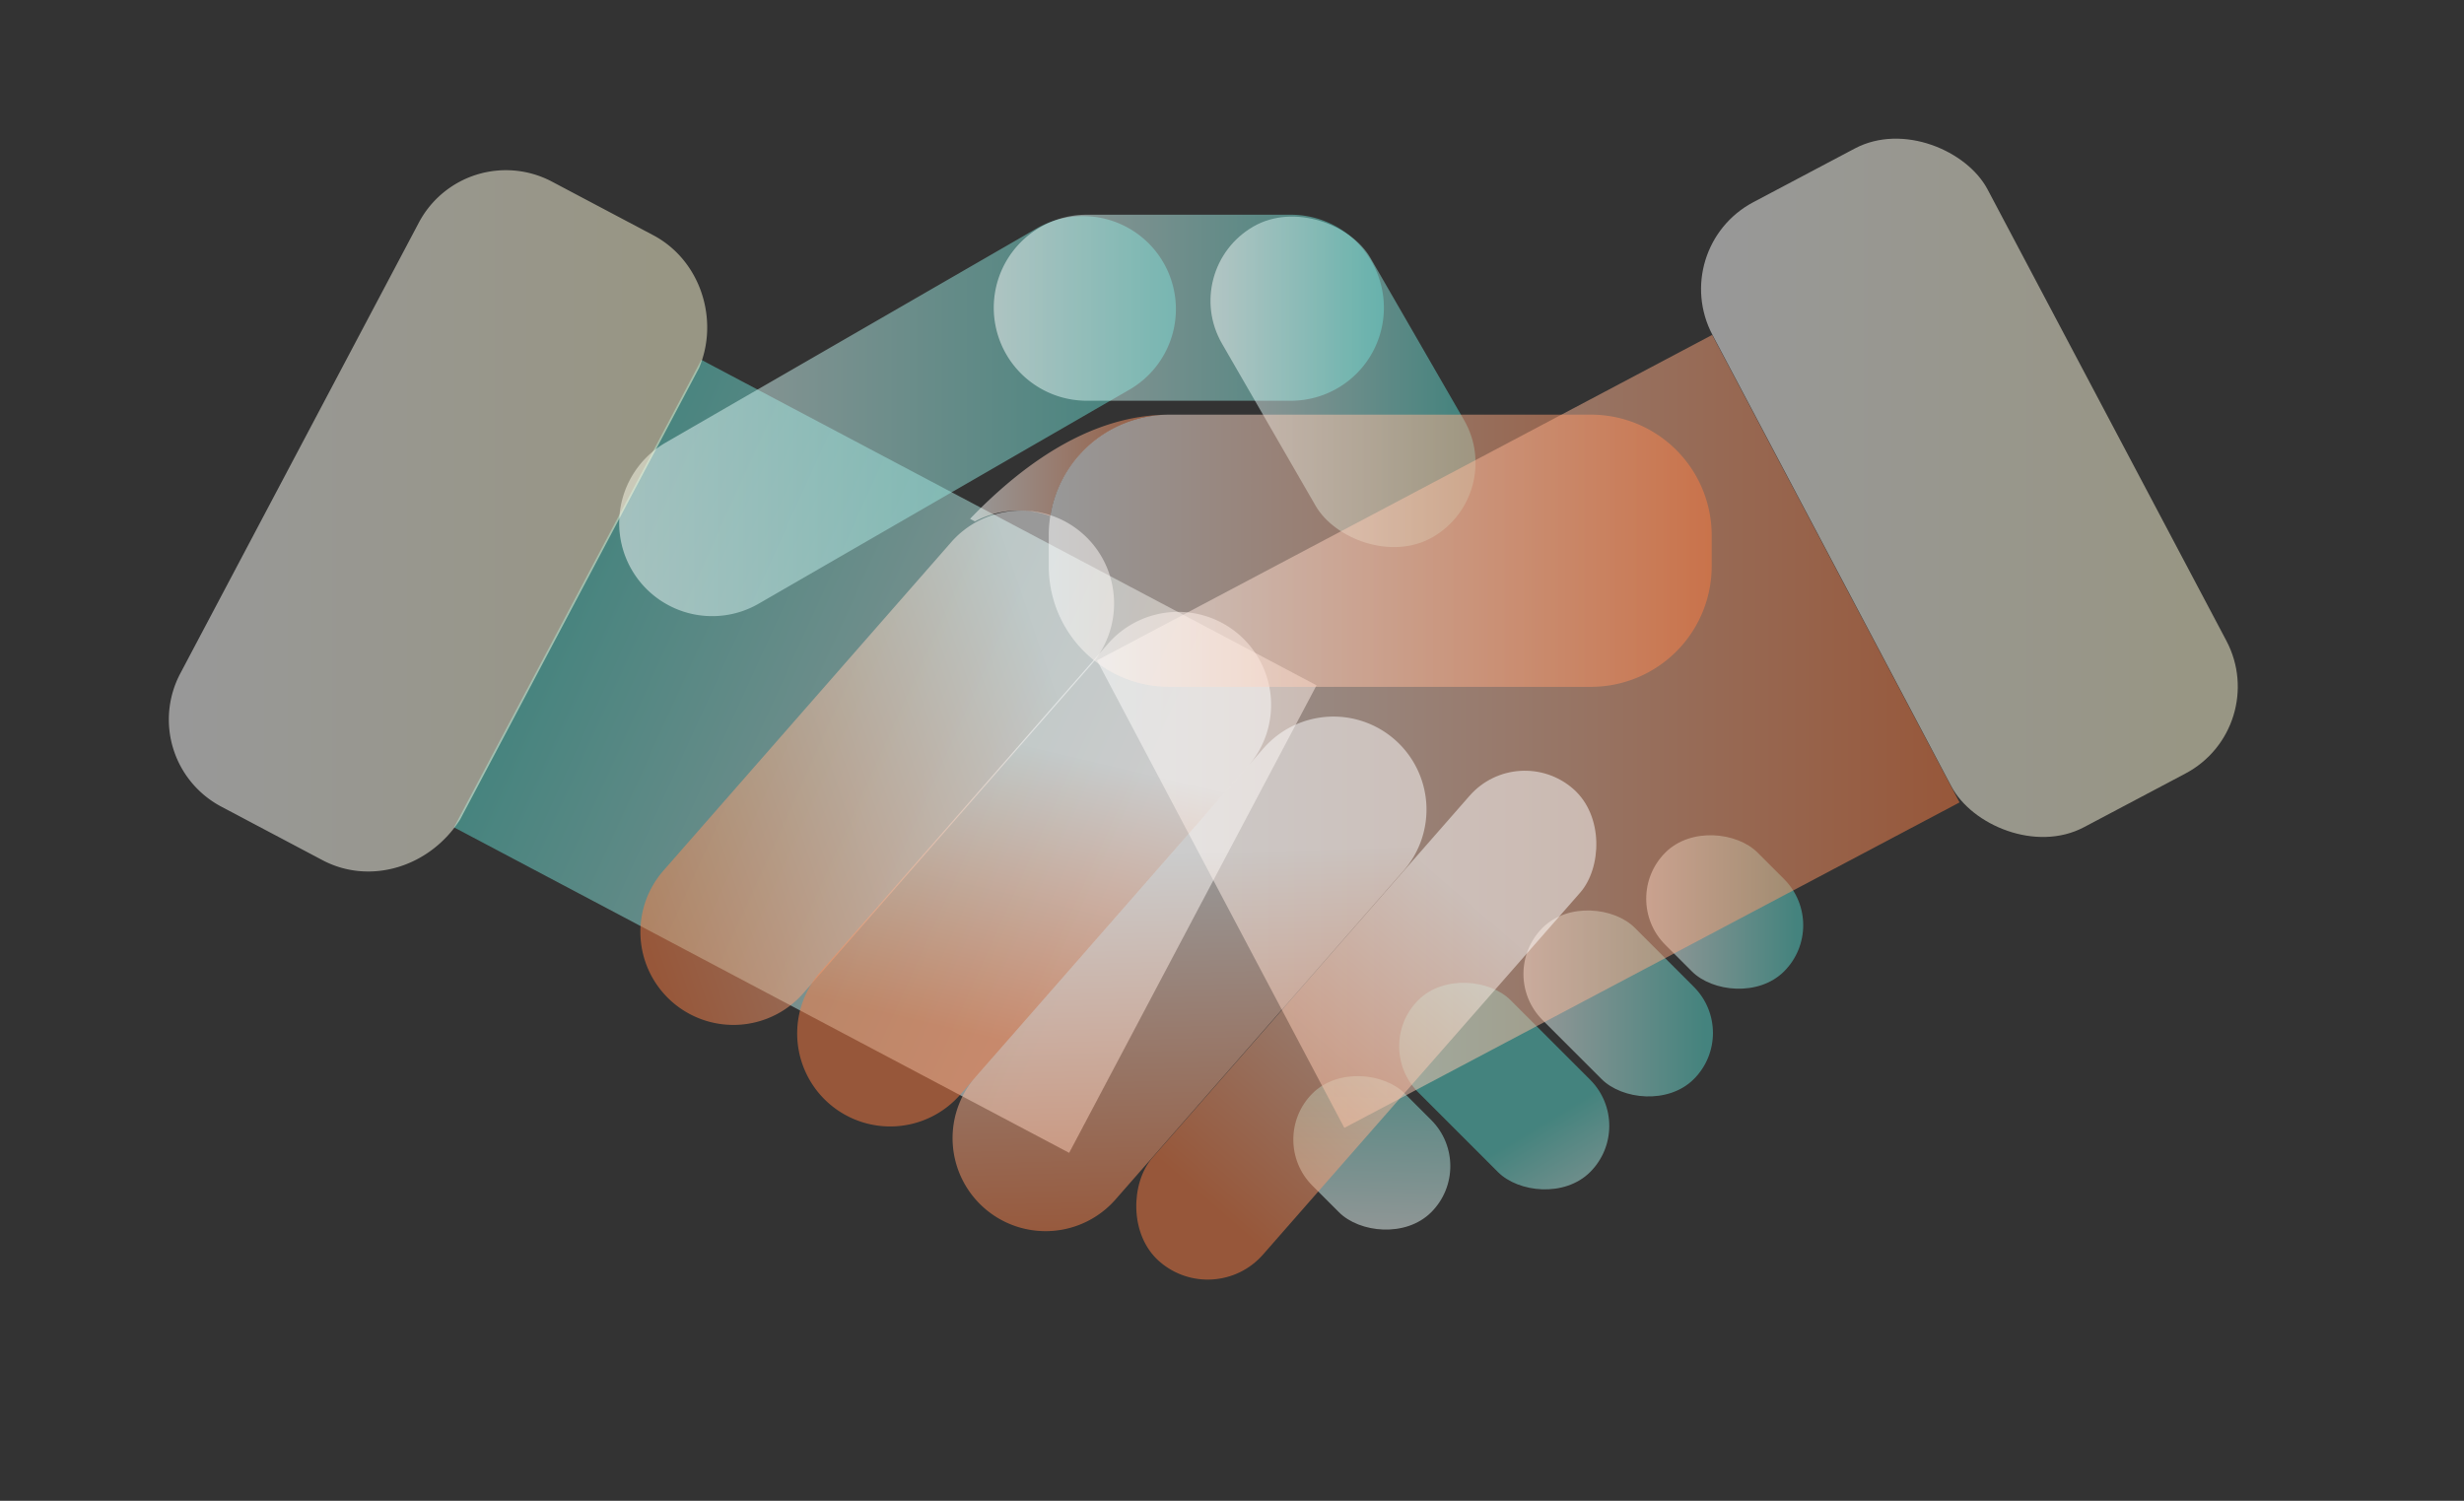 <svg id="Schwarzes_Telefon_1" data-name="Schwarzes Telefon 1" xmlns="http://www.w3.org/2000/svg" xmlns:xlink="http://www.w3.org/1999/xlink" viewBox="0 0 977.082 595.15"><rect x="0" y="0" width="977.082" height="595.15" fill="#333333" stroke="none"/><defs><style>.cls-1,.cls-10,.cls-11,.cls-12,.cls-13,.cls-14,.cls-15,.cls-16,.cls-17,.cls-2,.cls-3,.cls-4,.cls-5,.cls-6,.cls-7,.cls-8,.cls-9{opacity:0.5;}.cls-1{fill:url(#Unbenannter_Verlauf_6);}.cls-2{fill:url(#Unbenannter_Verlauf_6-2);}.cls-3{fill:url(#Unbenannter_Verlauf_6-3);}.cls-4{fill:url(#Unbenannter_Verlauf_6-4);}.cls-5{fill:url(#Unbenannter_Verlauf_6-5);}.cls-6{fill:url(#Unbenannter_Verlauf_6-6);}.cls-7{fill:url(#Unbenannter_Verlauf_6-7);}.cls-8{fill:url(#Unbenannter_Verlauf_6-8);}.cls-9{fill:url(#Unbenannter_Verlauf_8);}.cls-10{fill:url(#Unbenannter_Verlauf_8-2);}.cls-11{fill:url(#Unbenannter_Verlauf_4);}.cls-12{fill:url(#Unbenannter_Verlauf_4-2);}.cls-13{fill:url(#Unbenannter_Verlauf_4-3);}.cls-14{fill:url(#Unbenannter_Verlauf_4-4);}.cls-15{fill:url(#Unbenannter_Verlauf_4-5);}.cls-16{fill:url(#Unbenannter_Verlauf_4-6);}.cls-17{fill:url(#Unbenannter_Verlauf_4-7);}</style><linearGradient id="Unbenannter_Verlauf_6" x1="446.378" y1="343.268" x2="204.378" y2="233.268" gradientUnits="userSpaceOnUse"><stop offset="0" stop-color="#fff"/><stop offset="0.959" stop-color="#56d4c9"/></linearGradient><linearGradient id="Unbenannter_Verlauf_6-2" x1="245.562" y1="165.022" x2="466.265" y2="165.022" gradientTransform="translate(35.044 390.741) rotate(-60)" xlink:href="#Unbenannter_Verlauf_6"/><linearGradient id="Unbenannter_Verlauf_6-3" x1="394.07" y1="122.033" x2="548.771" y2="122.033" gradientTransform="translate(349.387 593.454) rotate(-90)" xlink:href="#Unbenannter_Verlauf_6"/><linearGradient id="Unbenannter_Verlauf_6-4" x1="480.044" y1="151.423" x2="585.085" y2="151.423" gradientTransform="translate(918.067 548.841) rotate(-150)" xlink:href="#Unbenannter_Verlauf_6"/><linearGradient id="Unbenannter_Verlauf_6-5" x1="635.81" y1="495.575" x2="605.812" y2="446.077" gradientTransform="translate(479.255 -295.634) rotate(45)" xlink:href="#Unbenannter_Verlauf_6"/><linearGradient id="Unbenannter_Verlauf_6-6" x1="604.147" y1="397.932" x2="679.222" y2="397.932" gradientTransform="translate(469.326 -337.188) rotate(45)" xlink:href="#Unbenannter_Verlauf_6"/><linearGradient id="Unbenannter_Verlauf_6-7" x1="652.828" y1="361.655" x2="715.018" y2="361.655" gradientTransform="translate(456.045 -377.68) rotate(45)" xlink:href="#Unbenannter_Verlauf_6"/><linearGradient id="Unbenannter_Verlauf_6-8" x1="542.684" y1="497.582" x2="545.684" y2="404.587" gradientTransform="translate(482.603 -250.753) rotate(45)" xlink:href="#Unbenannter_Verlauf_6"/><linearGradient id="Unbenannter_Verlauf_8" x1="674.576" y1="193.452" x2="887.35" y2="193.452" gradientTransform="translate(181.139 -342.774) rotate(27.883)" gradientUnits="userSpaceOnUse"><stop offset="0" stop-color="#fff"/><stop offset="0.907" stop-color="#fef9d6"/></linearGradient><linearGradient id="Unbenannter_Verlauf_8-2" x1="66.94" y1="206.539" x2="280.436" y2="206.539" gradientTransform="matrix(1, 0, 0, 1, 0, 0)" xlink:href="#Unbenannter_Verlauf_8"/><linearGradient id="Unbenannter_Verlauf_4" x1="435.002" y1="290.044" x2="777.039" y2="290.044" gradientTransform="translate(206.002 -249.744) rotate(27.883)" gradientUnits="userSpaceOnUse"><stop offset="0" stop-color="#fff"/><stop offset="1" stop-color="#fb7c41"/></linearGradient><linearGradient id="Unbenannter_Verlauf_4-2" x1="420.303" y1="279.758" x2="244.303" y2="339.758" gradientTransform="matrix(1, 0, 0, 1, 0, 0)" xlink:href="#Unbenannter_Verlauf_4"/><linearGradient id="Unbenannter_Verlauf_4-3" x1="420.798" y1="299.138" x2="394.131" y2="412.472" gradientTransform="translate(-125.5 355.688) rotate(-41.225)" xlink:href="#Unbenannter_Verlauf_4"/><linearGradient id="Unbenannter_Verlauf_4-4" x1="470.317" y1="338.634" x2="474.817" y2="493.126" gradientTransform="translate(-137.589 406.589) rotate(-41.225)" xlink:href="#Unbenannter_Verlauf_4"/><linearGradient id="Unbenannter_Verlauf_4-5" x1="583.178" y1="358.753" x2="479.845" y2="478.087" gradientTransform="translate(-133.619 457.826) rotate(-41.225)" xlink:href="#Unbenannter_Verlauf_4"/><linearGradient id="Unbenannter_Verlauf_4-6" x1="415.882" y1="218.408" x2="678.761" y2="218.408" gradientTransform="matrix(1, 0, 0, 1, 0, 0)" xlink:href="#Unbenannter_Verlauf_4"/><linearGradient id="Unbenannter_Verlauf_4-7" x1="384.671" y1="185.613" x2="462.401" y2="185.613" gradientTransform="matrix(1, 0, 0, 1, 0, 0)" xlink:href="#Unbenannter_Verlauf_4"/></defs><title>hands</title><polygon class="cls-1" points="522.069 271.769 516.549 282.209 483.699 344.28 423.969 457.17 381.079 434.479 377.929 432.81 316.829 400.479 309.419 396.56 255.339 367.939 180.029 328.1 184.429 319.769 245.739 203.9 258.889 179.06 278.119 142.699 278.169 142.729 300.399 154.489 377.379 195.219 386.859 200.229 388.789 201.249 418.069 216.749 442.749 229.8 460.019 238.939 465.069 241.61 501.579 260.93 512.789 266.86 522.069 271.769"/><path class="cls-2" d="M355.914,43.272h0a36.882,36.882,0,0,1,36.882,36.882V249.89a36.882,36.882,0,0,1-36.882,36.882h-0a36.882,36.882,0,0,1-36.882-36.882V80.154A36.882,36.882,0,0,1,355.914,43.272Z" transform="translate(320.87 -225.72) rotate(60)"/><path class="cls-3" d="M471.42,44.683h0A36.882,36.882,0,0,1,508.303,81.565v80.936a36.882,36.882,0,0,1-36.882,36.882h-0a36.882,36.882,0,0,1-36.882-36.882v-80.936a36.882,36.882,0,0,1,36.882-36.882Z" transform="translate(593.454 -349.387) rotate(90)"/><rect class="cls-4" x="498.581" y="80.313" width="67.966" height="142.22" rx="33.983" ry="33.983" transform="translate(1069.49 16.277) rotate(150)"/><rect class="cls-5" x="570.623" y="382.498" width="51.732" height="96.394" rx="25.866" ry="25.866" transform="translate(-129.84 547.929) rotate(-45)"/><rect class="cls-6" x="615.819" y="355.516" width="51.732" height="84.833" rx="25.866" ry="25.866" transform="translate(-93.435 570.291) rotate(-45)"/><rect class="cls-7" x="658.057" y="328.35" width="51.732" height="66.61" rx="25.866" ry="25.866" transform="translate(-55.412 589.533) rotate(-45)"/><rect class="cls-8" x="518.121" y="423.871" width="51.732" height="66.61" rx="25.866" ry="25.866" transform="translate(-163.942 518.561) rotate(-45)"/><rect class="cls-9" x="719.261" y="53.251" width="123.403" height="280.402" rx="38.948" ry="38.948" transform="translate(0.195 387.692) rotate(-27.883)"/><path class="cls-10" d="M87.647,319.822l40.223,21.282c18.934,10.018,42.623,2.723,54.641-16.211l94.706-178.995c8.018-18.934.723-42.623-18.211-52.641L218.783,71.974a39.063,39.063,0,0,0-52.641,16.211L71.436,267.181A39.063,39.063,0,0,0,87.647,319.822Z"/><rect class="cls-11" x="468.028" y="185.172" width="275.986" height="209.746" transform="translate(-65.288 317.091) rotate(-27.883)"/><path class="cls-12" d="M441.781,239.348a36.727,36.727,0,0,1-5.79,19.85,27.39,27.39,0,0,1-1.61,2.31c-.53.72-1.1,1.42-1.7,2.11L321.101,390.968l-2.58,2.94a36.431,36.431,0,0,1-10.29,8.17,36.886,36.886,0,0,1-45.19-56.78l114.16-130.3c.23-.26.45-.52.69-.77a36.63,36.63,0,0,1,9.71-7.46,37.222,37.222,0,0,1,29.88-2.13,36.684,36.684,0,0,1,24.08,30.68A36.169,36.169,0,0,1,441.781,239.348Z"/><path class="cls-13" d="M410.082,221.177h0a36.882,36.882,0,0,1,36.882,36.882V431.295A36.882,36.882,0,0,1,410.083,468.177h-0a36.882,36.882,0,0,1-36.882-36.882V258.059A36.882,36.882,0,0,1,410.082,221.177Z" transform="translate(328.797 -184.816) rotate(41.225)"/><path class="cls-14" d="M471.702,262.698h0a36.882,36.882,0,0,1,36.882,36.882V472.815a36.882,36.882,0,0,1-36.882,36.882h-0a36.882,36.882,0,0,1-36.882-36.882V299.58A36.882,36.882,0,0,1,471.702,262.698Z" transform="translate(371.434 -215.132) rotate(41.225)"/><rect class="cls-15" x="512.655" y="281.993" width="58.289" height="249.09" rx="29.145" ry="29.145" transform="translate(402.214 -256.286) rotate(41.225)"/><path class="cls-16" d="M678.761,212.188v12.44a47.896,47.896,0,0,1-47.76,47.75H463.632a47.378,47.378,0,0,1-27.85-9.03c-.82-.59-1.62-1.21-2.4-1.84-.08-.07-.16-.14-.24-.2a47.713,47.713,0,0,1-17.26-36.68V212.188a47.74,47.74,0,0,1,46.52-47.73c.41-.02.82-.02,1.23-.02H631.001A47.896,47.896,0,0,1,678.761,212.188Z"/><path class="cls-17" d="M462.401,164.458a47.942,47.942,0,0,0-45.92,40.18,37.222,37.222,0,0,0-29.88,2.13l-1.93-1.02C408.271,181.278,434.432,164.918,462.401,164.458Z"/></svg>